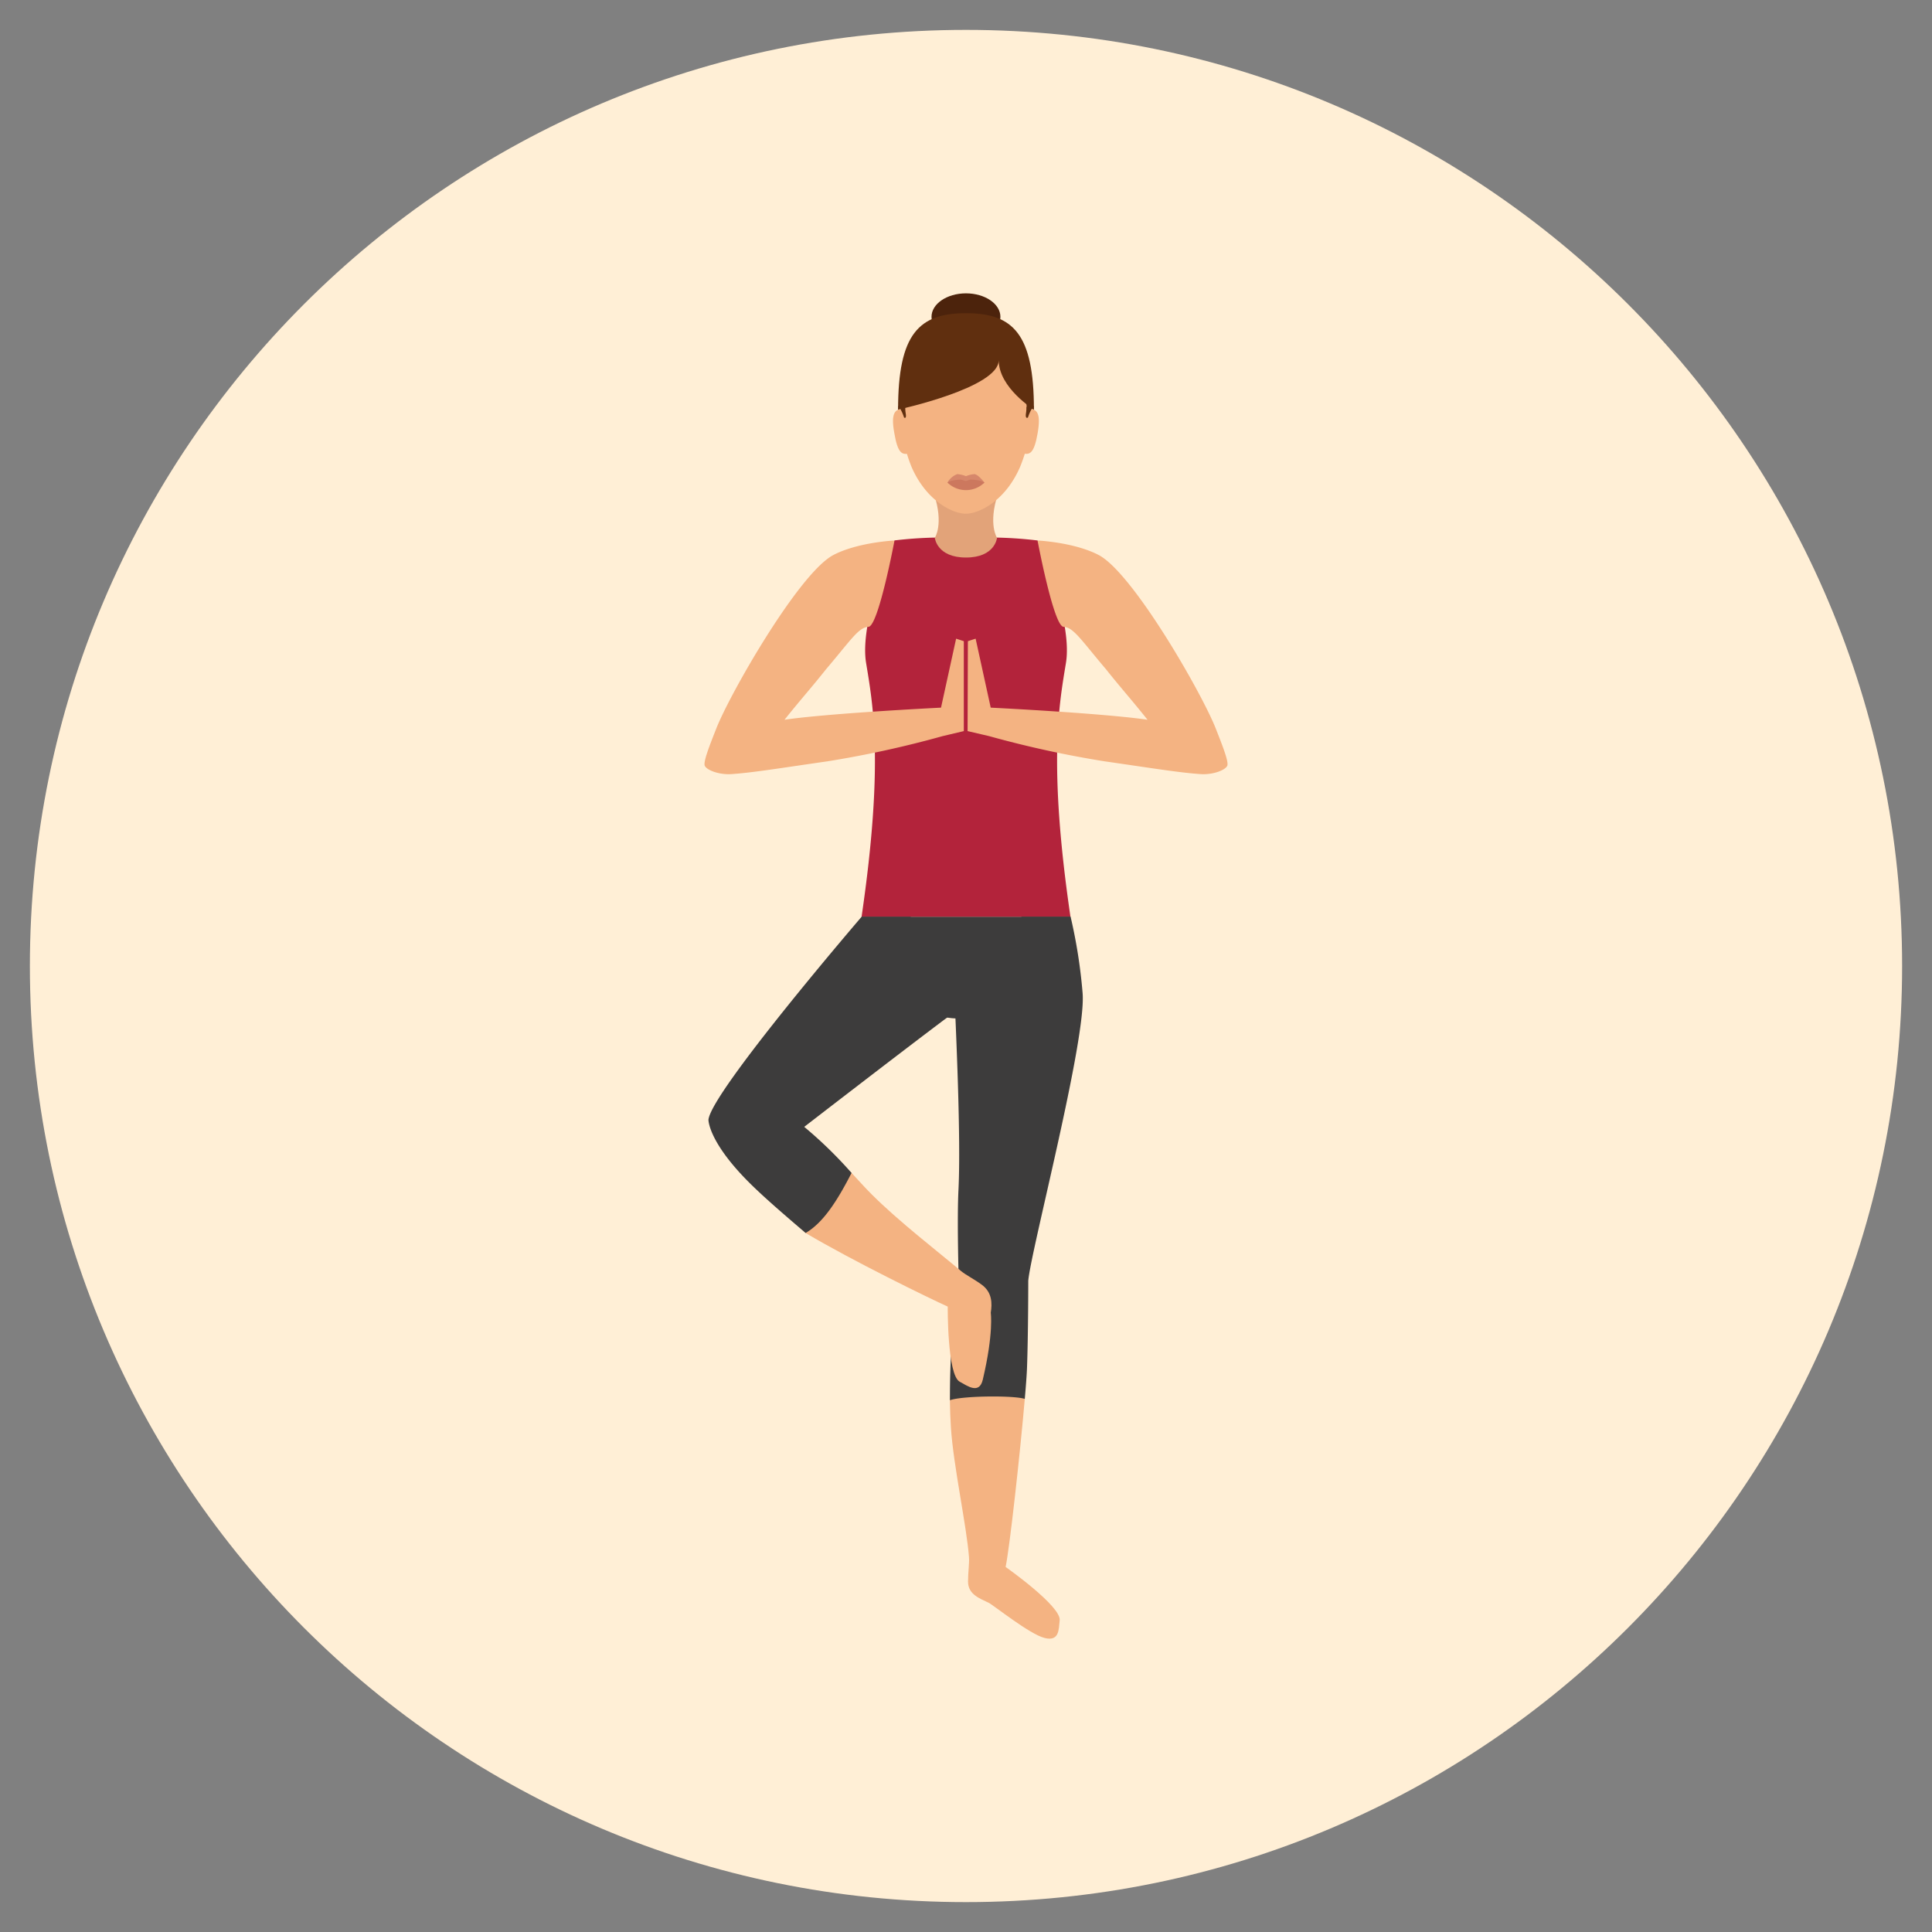 <svg id="Layer_1" data-name="Layer 1" xmlns="http://www.w3.org/2000/svg" viewBox="0 0 512 512"><rect x="0" y="0" width="512" height="512" fill="#808080" stroke="none"/><defs><style>.cls-1{fill:#ffefd6;}.cls-2{fill:#3d3c3c;}.cls-3{fill:#b3233b;}.cls-4{fill:#e2a379;}.cls-5{fill:#f4b382;}.cls-6{fill:#d6876b;}.cls-7{fill:#cc785e;}.cls-8{fill:#4c230c;}.cls-9{fill:#602f0f;}</style></defs><title>tree pose</title><path class="cls-1" d="M7.92,256C7.92,119,119,7.92,256,7.92S504.08,119,504.08,256,393,504.08,256,504.08,7.92,393,7.92,256Z"/><path class="cls-2" d="M228.33,242.94l1.19,20.3s16.9,6.66,24.15,6.66,28.82-6.66,28.82-6.66l1.19-20.3Z"/><path class="cls-3" d="M282.49,175.67c1.88-11.47-7.51-32.44-7.51-32.44a109.29,109.29,0,0,0-12.72-.79H249.71a108.83,108.83,0,0,0-12.68.78s-9.39,21-7.51,32.44c1.75,10.71,4.8,26.39-1.19,67.27h55.35C277.69,202.06,280.74,186.38,282.49,175.67Z"/><path class="cls-4" d="M264.45,130.94H247.53c2.64,8,.21,11.59.21,11.59s.51,5.22,8.25,5.22,8.23-5.22,8.23-5.22S261.81,138.9,264.45,130.94Z"/><path class="cls-5" d="M273.33,107.69c0-20.1-7.76-24.7-17.34-24.7s-17.34,4.6-17.34,24.7a39.79,39.79,0,0,0,3,16.24c4,9,10.94,12.21,14.3,12.21s10.29-3.16,14.3-12.21A39.79,39.79,0,0,0,273.33,107.69Z"/><path class="cls-6" d="M260.88,127.89a11.06,11.06,0,0,1-9.79,0,5,5,0,0,1,2.6-2.24,7.42,7.42,0,0,1,2.3.54,7.17,7.17,0,0,1,2.27-.54C259.32,125.8,260.88,127.89,260.88,127.89Z"/><path class="cls-7" d="M260.88,127.89a7,7,0,0,1-9.79,0s.51-.61,3.37-.79c.48,0,1.11.35,1.53.35s.91-.39,1.33-.36C260.29,127.25,260.88,127.89,260.88,127.89Z"/><ellipse class="cls-8" cx="255.99" cy="83.97" rx="9.13" ry="6.23"/><path class="cls-9" d="M274,108.54C274,88.45,268.46,83,256,83s-18,5.45-18,25.55c0,0,26.67-5.76,26.67-13.08C264.69,102.78,274,108.54,274,108.54Z"/><path class="cls-5" d="M237,114.77c.93,5.47,2.09,5.73,3.76,5.44L239,108.3C237.31,108.58,236,109.3,237,114.77Z"/><path class="cls-5" d="M273,108.3l-1.77,11.91c1.66.28,2.82,0,3.76-5.44S274.7,108.58,273,108.3Z"/><path class="cls-9" d="M240,109.41a8,8,0,0,1-.09-1.55,6.49,6.49,0,0,1,.11-1l-2,.76c0,.31,0,.63,0,.94l.61-.21-.05,0a11,11,0,0,1,1,2.29S240.34,111.24,240,109.41Z"/><path class="cls-9" d="M272,107.86a8.32,8.32,0,0,1-.09,1.55c-.29,1.82.51,1.23.51,1.23a11.07,11.07,0,0,1,1-2.29l.55.18c0-.32,0-.63,0-.94l-2-.76a6.53,6.53,0,0,1,.11,1"/><path class="cls-5" d="M276.83,434.08c-4-1-13.48-8.66-14.83-9.33-2.25-1.12-5.46-2.14-5.46-5.62,0-2.5.38-4.87.25-6.5-.64-8.33-4.15-24.3-4.79-34.37q-.22-3.49-.27-7.17c-.13-9.95,20.16-3.94,19.85-.35-1.24,14.39-4,39.39-5.08,44.52,0,0,14.81,10.42,14.33,14.17C280.54,431.69,280.83,435.08,276.83,434.08Z"/><path class="cls-2" d="M254.06,338.74a209.45,209.45,0,0,0-2.31,32.33c3.27-1.18,16.85-1.31,19.83-.35.31-3.58.53-6.52.59-8.31.33-9,.33-23,.33-23,.7-8.06,15.46-64,14.4-76.25a139.1,139.1,0,0,0-3.18-20.22h-13c-2.65,8-16.7,6.23-18.08,14.29.82,17.7,2,44.34,1.38,57.76C253.59,323.12,254.06,338.74,254.06,338.74Z"/><path class="cls-5" d="M260.45,365.62c2.93-12.4,2.11-17.72,2.11-17.72.4-2.48.39-5.45-2.44-7.48-2-1.46-4.18-2.54-5.43-3.58-6.39-5.37-16.55-13.19-23.69-20.33-2-2-3.37-3.59-5.33-5.67-6.83-7.23-15.26,14.08-12.17,15.92,12.42,7.38,32.88,17.35,37.66,19.5,0,0-.16,18.11,3.16,19.9C256.34,367.25,259.5,369.64,260.45,365.62Z"/><path class="cls-2" d="M213.13,298.63a113.07,113.07,0,0,1,12.54,12.21C222,318,218.25,324,213.5,326.75c-6.92-5.9-10.92-9.42-14.17-12.58-11.71-11.41-11.58-17.42-11.58-17.42.67-7.33,40.59-53.81,40.59-53.8h13c2.65,8,12.52,6.23,13.91,14.29,0,0,2.25,7.57-4.26,12.43C240.5,277.5,213.13,298.63,213.13,298.63Z"/><path class="cls-5" d="M256.5,169.92l-.08,23.83,5.71,1.33a277.32,277.32,0,0,0,30.54,6.67c11.67,1.67,19.67,3,25.43,3.39,3.51.24,6.78-1.14,7.16-2.27s-1.5-5.79-3-9.62c-3.54-9.19-22-41.42-31.11-46.17-6.5-3.4-16.19-3.84-16.19-3.84s4.27,22.76,6.9,22.88,4.63,3.46,11.25,11.25c3.88,4.88,6.71,8,11,13.38,0,0-8.54-1.5-41.56-3.22l-4-18.28Z"/><path class="cls-5" d="M255.42,169.92v23.83l-5.62,1.33a276,276,0,0,1-30.46,6.67c-11.67,1.67-19.67,3-25.43,3.39-3.51.24-6.78-1.14-7.16-2.27s1.5-5.79,3-9.62c3.54-9.19,22-41.42,31.11-46.17,6.5-3.4,16.19-3.84,16.19-3.84s-4.27,22.76-6.9,22.88-4.62,3.46-11.25,11.25c-3.87,4.88-6.71,8-11,13.38,0,0,8.46-1.5,41.48-3.22l4-18.28Z"/></svg>